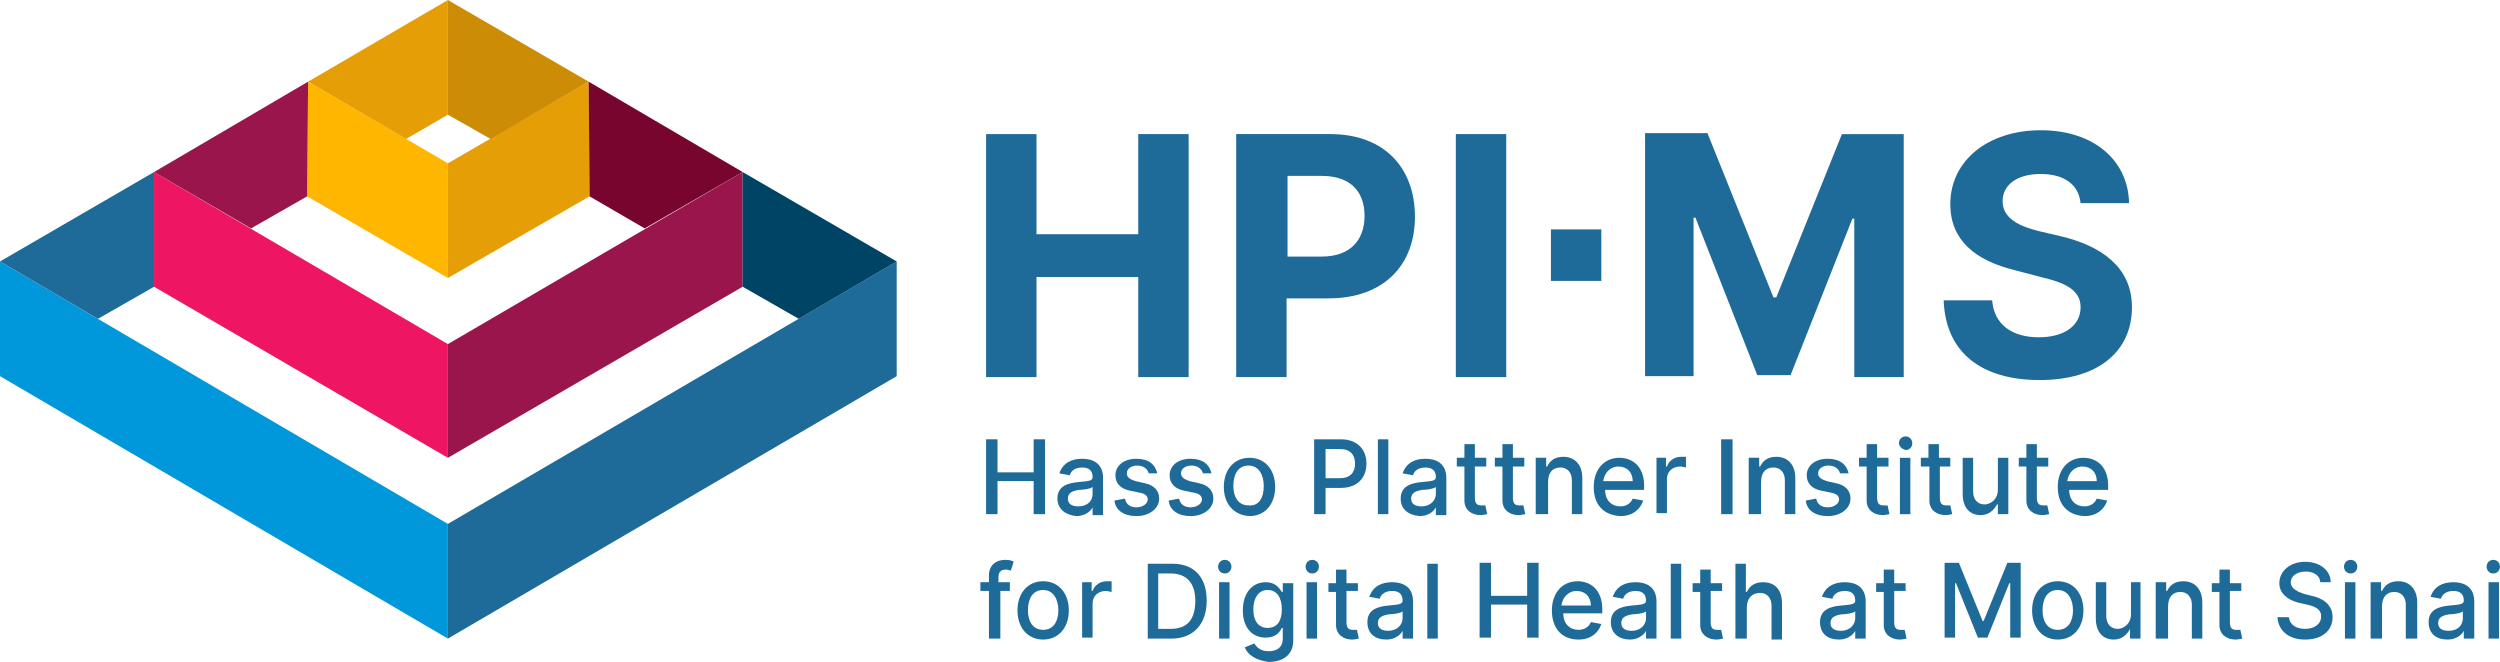 <svg xmlns="http://www.w3.org/2000/svg" fill="none" viewBox="0 0 302.15 80.03"><path d="M54.13 63.319L0 31.601V45.463L54.13 77.181V63.319Z" fill="#0098DB"/><path d="M54.13 41.586L18.618 20.793V34.655L54.13 55.331V41.586Z" fill="#EE1563"/><path d="M54.131 19.736L37.236 9.868L37.122 23.73L54.131 33.598V19.736Z" fill="#FFB600"/><path d="M37.236 9.868L54.13 0V13.862L49.074 16.799L37.236 9.868Z" fill="#E69E07"/><path d="M18.618 20.793L37.236 9.868L37.121 23.73L30.341 27.607L18.618 20.793Z" fill="#99154C"/><path d="M0 31.601L18.618 20.793V34.655L11.838 38.532L0 31.601Z" fill="#1E6A99"/><path d="M54.13 63.319L108.376 31.601V45.463L54.13 77.181V63.319Z" fill="#1E6A99"/><path d="M54.13 41.586L89.758 20.793V34.655L54.13 55.331V41.586Z" fill="#99154C"/><path d="M54.13 19.736L71.14 9.868L71.255 23.73L54.13 33.598V19.736Z" fill="#E69E07"/><path d="M71.14 9.868L54.13 0V13.862L59.302 16.799L71.14 9.868Z" fill="#CC8C06"/><path d="M89.758 20.793L71.14 9.868L71.255 23.73L77.92 27.607L89.758 20.793Z" fill="#78052E"/><path d="M108.376 31.601L89.758 20.793V34.655L96.538 38.532L108.376 31.601Z" fill="#004465"/><path d="M119.18 53.095H120.559V57.089H124.926V53.095H126.305V62.14H124.926V58.146H120.559V62.14H119.18V53.095Z" fill="#1E6A99"/><path d="M127.799 60.261C127.799 58.734 129.063 58.382 130.327 58.264C131.477 58.147 132.051 58.147 132.051 57.677C132.051 56.855 131.592 56.503 130.787 56.503C129.868 56.503 129.408 56.972 129.293 57.442L128.029 57.207C128.489 55.916 129.523 55.446 130.787 55.446C131.821 55.446 133.316 55.798 133.316 57.795V62.258H132.051V61.318C131.821 61.788 131.132 62.375 130.098 62.375C128.833 62.258 127.799 61.553 127.799 60.261ZM132.051 59.674V58.852C131.821 59.087 130.902 59.204 130.442 59.204C129.638 59.322 129.063 59.556 129.063 60.261C129.063 60.966 129.638 61.201 130.327 61.201C131.477 61.201 132.051 60.496 132.051 59.674Z" fill="#1E6A99"/><path d="M138.832 57.207C138.717 56.738 138.258 56.268 137.453 56.268C136.763 56.268 136.189 56.62 136.189 57.207C136.189 57.677 136.534 57.912 137.223 58.147L138.258 58.382C139.522 58.617 140.096 59.322 140.096 60.261C140.096 61.436 138.947 62.375 137.338 62.375C135.844 62.375 134.81 61.67 134.695 60.496L135.959 60.261C136.074 60.966 136.649 61.318 137.338 61.318C138.143 61.318 138.717 60.848 138.717 60.379C138.717 59.909 138.372 59.674 137.798 59.556L136.649 59.322C135.384 59.087 134.81 58.382 134.81 57.442C134.81 56.268 135.844 55.446 137.338 55.446C138.832 55.446 139.637 56.15 139.866 57.207H138.832Z" fill="#1E6A99"/><path d="M145.383 57.207C145.268 56.738 144.808 56.268 144.004 56.268C143.314 56.268 142.739 56.62 142.739 57.207C142.739 57.677 143.084 57.912 143.774 58.147L144.808 58.382C146.072 58.617 146.647 59.322 146.647 60.261C146.647 61.436 145.498 62.375 143.889 62.375C142.395 62.375 141.36 61.67 141.245 60.496L142.51 60.261C142.624 60.966 143.199 61.318 143.889 61.318C144.693 61.318 145.268 60.848 145.268 60.379C145.268 59.909 144.923 59.674 144.348 59.556L143.199 59.322C141.935 59.087 141.36 58.382 141.36 57.442C141.36 56.268 142.395 55.446 143.889 55.446C145.383 55.446 146.187 56.15 146.417 57.207H145.383Z" fill="#1E6A99"/><path d="M147.911 58.852C147.911 56.738 149.176 55.328 151.014 55.328C152.853 55.328 154.117 56.738 154.117 58.852C154.117 60.966 152.853 62.375 151.014 62.375C149.061 62.258 147.911 60.849 147.911 58.852ZM152.738 58.734C152.738 57.443 152.164 56.268 150.899 56.268C149.635 56.268 149.061 57.325 149.061 58.734C149.061 60.026 149.635 61.083 150.899 61.083C152.164 61.201 152.738 60.144 152.738 58.734Z" fill="#1E6A99"/><path d="M158.829 53.095H162.047C164.116 53.095 165.15 54.387 165.15 56.032C165.15 57.676 164.116 58.969 162.047 58.969H160.208V62.14H158.829V53.095ZM161.932 57.794C163.197 57.794 163.771 57.089 163.771 56.032C163.771 54.974 163.197 54.27 161.932 54.27H160.208V57.794H161.932Z" fill="#1E6A99"/><path d="M167.794 62.14H166.53V53.095H167.794V62.14Z" fill="#1E6A99"/><path d="M169.288 60.261C169.288 58.734 170.552 58.382 171.816 58.264C172.965 58.147 173.54 58.147 173.54 57.677C173.54 56.855 173.08 56.503 172.276 56.503C171.356 56.503 170.897 56.972 170.782 57.442L169.517 57.207C169.977 55.916 171.011 55.446 172.276 55.446C173.31 55.446 174.804 55.798 174.804 57.795V62.258H173.54V61.318C173.31 61.788 172.62 62.375 171.586 62.375C170.207 62.258 169.288 61.553 169.288 60.261ZM173.54 59.674V58.852C173.31 59.087 172.391 59.204 171.931 59.204C171.126 59.322 170.552 59.556 170.552 60.261C170.552 60.966 171.126 61.201 171.816 61.201C172.85 61.201 173.54 60.496 173.54 59.674Z" fill="#1E6A99"/><path d="M179.631 56.383H178.252V60.142C178.252 60.964 178.597 61.082 179.056 61.082C179.286 61.082 179.401 61.082 179.516 61.082L179.746 62.139C179.631 62.139 179.286 62.256 178.942 62.256C177.907 62.256 176.988 61.669 176.988 60.494V56.383H176.068V55.325H176.988V53.681H178.252V55.325H179.631V56.383Z" fill="#1E6A99"/><path d="M184.228 56.383H182.849V60.142C182.849 60.964 183.194 61.082 183.653 61.082C183.883 61.082 183.998 61.082 184.113 61.082L184.343 62.139C184.228 62.139 183.883 62.256 183.538 62.256C182.504 62.256 181.585 61.669 181.585 60.494V56.383H180.665V55.325H181.585V53.681H182.849V55.325H184.228V56.383Z" fill="#1E6A99"/><path d="M186.872 62.137H185.607V55.325H186.872V56.382H186.987C187.331 55.677 187.906 55.208 188.94 55.208C190.319 55.208 191.239 56.147 191.239 57.791V62.137H189.975V58.026C189.975 57.087 189.4 56.5 188.595 56.5C187.676 56.5 187.101 57.087 187.101 58.261V62.137H186.872Z" fill="#1E6A99"/><path d="M192.618 58.852C192.618 56.738 193.882 55.328 195.721 55.328C197.215 55.328 198.709 56.268 198.709 58.734V59.204H193.997C193.997 60.496 194.801 61.201 195.836 61.201C196.525 61.201 197.1 60.849 197.33 60.261L198.594 60.496C198.249 61.553 197.33 62.375 195.836 62.375C193.767 62.258 192.618 60.966 192.618 58.852ZM197.33 58.147C197.33 57.09 196.64 56.385 195.606 56.385C194.571 56.385 193.882 57.208 193.767 58.147H197.33Z" fill="#1E6A99"/><path d="M200.088 55.325H201.352V56.382H201.467C201.697 55.677 202.386 55.208 203.191 55.208C203.306 55.208 203.651 55.208 203.766 55.208V56.5C203.651 56.5 203.306 56.382 203.076 56.382C202.157 56.382 201.467 56.969 201.467 57.909V62.02H200.203V55.325H200.088Z" fill="#1E6A99"/><path d="M209.397 62.14H208.018V53.095H209.397V62.14Z" fill="#1E6A99"/><path d="M212.615 62.137H211.351V55.325H212.615V56.382H212.73C213.075 55.677 213.649 55.208 214.684 55.208C216.063 55.208 216.982 56.147 216.982 57.791V62.137H215.718V58.026C215.718 57.087 215.143 56.5 214.339 56.5C213.42 56.5 212.845 57.087 212.845 58.261V62.137H212.615Z" fill="#1E6A99"/><path d="M222.384 57.207C222.269 56.738 221.809 56.268 221.005 56.268C220.315 56.268 219.74 56.62 219.74 57.207C219.74 57.677 220.085 57.912 220.775 58.147L221.809 58.382C223.073 58.617 223.648 59.322 223.648 60.261C223.648 61.436 222.499 62.375 220.89 62.375C219.396 62.375 218.361 61.67 218.246 60.496L219.511 60.261C219.625 60.966 220.2 61.318 220.89 61.318C221.694 61.318 222.269 60.848 222.269 60.379C222.269 59.909 221.924 59.674 221.349 59.556L220.2 59.322C218.936 59.087 218.361 58.382 218.361 57.442C218.361 56.268 219.396 55.446 220.89 55.446C222.384 55.446 223.188 56.15 223.418 57.207H222.384Z" fill="#1E6A99"/><path d="M228.245 56.383H226.866V60.142C226.866 60.964 227.211 61.082 227.67 61.082C227.9 61.082 228.015 61.082 228.13 61.082L228.36 62.139C228.245 62.139 227.9 62.256 227.555 62.256C226.521 62.256 225.602 61.669 225.602 60.494V56.383H224.682V55.325H225.602V53.681H226.866V55.325H228.245V56.383Z" fill="#1E6A99"/><path d="M229.509 53.568C229.509 53.098 229.854 52.746 230.314 52.746C230.773 52.746 231.118 53.098 231.118 53.568C231.118 54.038 230.773 54.391 230.314 54.391C229.854 54.273 229.509 53.921 229.509 53.568ZM229.624 55.33H230.888V62.144H229.624V55.33Z" fill="#1E6A99"/><path d="M235.83 56.383H234.451V60.142C234.451 60.964 234.796 61.082 235.256 61.082C235.485 61.082 235.6 61.082 235.715 61.082L235.945 62.139C235.83 62.139 235.485 62.256 235.141 62.256C234.106 62.256 233.187 61.669 233.187 60.494V56.383H232.153V55.325H233.072V53.681H234.336V55.325H235.715V56.383H235.83Z" fill="#1E6A99"/><path d="M241.462 55.328H242.726V62.141H241.462V60.966H241.347C241.002 61.671 240.312 62.258 239.393 62.258C238.129 62.258 237.209 61.436 237.209 59.674V55.328H238.473V59.439C238.473 60.379 239.048 60.966 239.853 60.966C240.542 60.966 241.462 60.379 241.462 59.204V55.328Z" fill="#1E6A99"/><path d="M247.553 56.383H246.174V60.142C246.174 60.964 246.518 61.082 246.978 61.082C247.208 61.082 247.323 61.082 247.438 61.082L247.668 62.139C247.553 62.139 247.208 62.256 246.863 62.256C245.829 62.256 244.909 61.669 244.909 60.494V56.383H243.99V55.325H244.909V53.681H246.174V55.325H247.553V56.383Z" fill="#1E6A99"/><path d="M248.702 58.852C248.702 56.738 249.966 55.328 251.805 55.328C253.299 55.328 254.793 56.268 254.793 58.734V59.204H250.081C250.081 60.496 250.886 61.201 251.92 61.201C252.61 61.201 253.184 60.849 253.414 60.261L254.678 60.496C254.333 61.553 253.414 62.375 251.92 62.375C249.851 62.258 248.702 60.966 248.702 58.852ZM253.414 58.147C253.414 57.09 252.725 56.385 251.69 56.385C250.656 56.385 249.966 57.208 249.851 58.147H253.414Z" fill="#1E6A99"/><path d="M122.283 71.424H120.903V77.181H119.524V71.424H118.49V70.367H119.524V69.545C119.524 68.253 120.444 67.665 121.478 67.665C122.053 67.665 122.398 67.783 122.512 67.9L122.168 68.957C122.053 68.957 121.823 68.84 121.593 68.84C120.903 68.84 120.674 69.192 120.674 69.78V70.367H122.053V71.424H122.283Z" fill="#1E6A99"/><path d="M122.972 73.773C122.972 71.659 124.236 70.25 126.075 70.25C127.914 70.25 129.178 71.659 129.178 73.773C129.178 75.887 127.914 77.297 126.075 77.297C124.236 77.297 122.972 75.887 122.972 73.773ZM127.914 73.773C127.914 72.481 127.339 71.307 126.075 71.307C124.811 71.307 124.236 72.364 124.236 73.773C124.236 75.065 124.811 76.122 126.075 76.122C127.339 76.122 127.914 75.065 127.914 73.773Z" fill="#1E6A99"/><path d="M130.672 70.367H131.937V71.424H132.051C132.281 70.72 132.971 70.25 133.775 70.25C133.89 70.25 134.235 70.25 134.35 70.25V71.542C134.235 71.542 133.89 71.424 133.66 71.424C132.741 71.424 132.051 72.012 132.051 72.951V77.062H130.787V70.367H130.672Z" fill="#1E6A99"/><path d="M138.717 77.181V68.135H141.705C144.348 68.135 145.843 69.78 145.843 72.599C145.843 75.419 144.234 77.181 141.59 77.181H138.717ZM141.475 76.006C143.544 76.006 144.463 74.831 144.463 72.599C144.463 70.485 143.429 69.31 141.475 69.31H139.981V76.006H141.475Z" fill="#1E6A99"/><path d="M147.222 68.488C147.222 68.018 147.566 67.665 148.026 67.665C148.486 67.665 148.831 68.018 148.831 68.488C148.831 68.957 148.486 69.31 148.026 69.31C147.566 69.31 147.222 68.957 147.222 68.488ZM147.337 70.367H148.601V77.181H147.337V70.367Z" fill="#1E6A99"/><path d="M150.44 78.238L151.589 77.768C151.819 78.121 152.279 78.708 153.313 78.708C154.347 78.708 155.037 78.238 155.037 77.181V75.889H154.922C154.692 76.359 154.232 77.063 152.968 77.063C151.359 77.063 150.21 75.889 150.21 73.774C150.21 71.659 151.359 70.367 152.968 70.367C154.232 70.367 154.692 71.19 154.922 71.542H155.037V70.485H156.301V77.416C156.301 79.178 155.037 80 153.313 80C151.589 79.765 150.785 79.06 150.44 78.238ZM154.922 73.657C154.922 72.247 154.347 71.307 153.198 71.307C152.049 71.307 151.474 72.364 151.474 73.657C151.474 74.949 152.049 75.889 153.198 75.889C154.347 75.889 154.922 75.066 154.922 73.657Z" fill="#1E6A99"/><path d="M157.795 68.488C157.795 68.018 158.14 67.665 158.599 67.665C159.059 67.665 159.404 68.018 159.404 68.488C159.404 68.957 159.059 69.31 158.599 69.31C158.14 69.31 157.795 68.957 157.795 68.488ZM157.91 70.367H159.174V77.181H157.91V70.367Z" fill="#1E6A99"/><path d="M164.116 71.424H162.737V75.184C162.737 76.006 163.082 76.124 163.541 76.124C163.771 76.124 163.886 76.124 164.001 76.124L164.231 77.181C164.116 77.181 163.771 77.298 163.426 77.298C162.392 77.298 161.473 76.711 161.473 75.536V71.542H160.553V70.485H161.473V68.84H162.737V70.485H164.116V71.424Z" fill="#1E6A99"/><path d="M165.265 75.183C165.265 73.656 166.53 73.303 167.794 73.186C168.943 73.069 169.518 73.069 169.518 72.599C169.518 71.777 169.058 71.424 168.253 71.424C167.334 71.424 166.874 71.894 166.759 72.364L165.495 72.129C165.955 70.837 166.989 70.367 168.253 70.367C169.288 70.367 170.782 70.72 170.782 72.716V77.179H169.518V76.24C169.288 76.71 168.598 77.297 167.564 77.297C166.185 77.297 165.265 76.592 165.265 75.183ZM169.518 74.713V73.891C169.288 74.126 168.368 74.243 167.909 74.243C167.104 74.361 166.53 74.595 166.53 75.3C166.53 76.005 167.104 76.24 167.794 76.24C168.828 76.24 169.518 75.535 169.518 74.713Z" fill="#1E6A99"/><path d="M173.77 77.181H172.506V68.135H173.77V77.181Z" fill="#1E6A99"/><path d="M178.826 68.018H180.206V72.012H184.573V68.018H185.952V77.063H184.573V73.069H180.206V77.063H178.826V68.018Z" fill="#1E6A99"/><path d="M187.561 73.773C187.561 71.659 188.825 70.25 190.664 70.25C192.158 70.25 193.652 71.189 193.652 73.656V74.126H188.94C188.94 75.418 189.745 76.122 190.779 76.122C191.469 76.122 192.043 75.77 192.273 75.183L193.537 75.418C193.192 76.475 192.273 77.297 190.779 77.297C188.71 77.297 187.561 75.887 187.561 73.773ZM192.273 73.186C192.273 72.129 191.583 71.424 190.549 71.424C189.515 71.424 188.825 72.246 188.71 73.186H192.273Z" fill="#1E6A99"/><path d="M194.687 75.183C194.687 73.656 195.951 73.303 197.215 73.186C198.364 73.069 198.939 73.069 198.939 72.599C198.939 71.777 198.479 71.424 197.675 71.424C196.755 71.424 196.295 71.894 196.181 72.364L194.916 72.129C195.376 70.837 196.41 70.367 197.675 70.367C198.709 70.367 200.203 70.72 200.203 72.716V77.179H198.939V76.24C198.709 76.71 198.019 77.297 196.985 77.297C195.721 77.297 194.687 76.592 194.687 75.183ZM198.939 74.713V73.891C198.709 74.126 197.79 74.243 197.33 74.243C196.525 74.361 195.951 74.595 195.951 75.3C195.951 76.005 196.525 76.24 197.215 76.24C198.249 76.24 198.939 75.535 198.939 74.713Z" fill="#1E6A99"/><path d="M203.192 77.181H201.927V68.135H203.192V77.181Z" fill="#1E6A99"/><path d="M208.133 71.424H206.753V75.184C206.753 76.006 207.098 76.124 207.558 76.124C207.788 76.124 207.903 76.124 208.018 76.124L208.247 77.181C208.133 77.181 207.788 77.298 207.443 77.298C206.409 77.298 205.489 76.711 205.489 75.536V71.542H204.57V70.485H205.489V68.84H206.753V70.485H208.133V71.424Z" fill="#1E6A99"/><path d="M211.006 77.181H209.742V68.135H211.006V71.542H211.121C211.466 70.837 212.04 70.367 213.075 70.367C214.454 70.367 215.373 71.189 215.373 72.952V77.298H214.109V73.187C214.109 72.247 213.534 71.659 212.73 71.659C211.811 71.659 211.121 72.247 211.121 73.421V77.181H211.006Z" fill="#1E6A99"/><path d="M219.97 75.183C219.97 73.656 221.234 73.303 222.499 73.186C223.648 73.069 224.223 73.069 224.223 72.599C224.223 71.777 223.763 71.424 222.958 71.424C222.039 71.424 221.579 71.894 221.464 72.364L220.2 72.129C220.66 70.837 221.694 70.367 222.958 70.367C223.993 70.367 225.487 70.72 225.487 72.716V77.179H224.223V76.24C223.993 76.71 223.303 77.297 222.269 77.297C220.89 77.297 219.97 76.592 219.97 75.183ZM224.223 74.713V73.891C223.993 74.126 223.073 74.243 222.614 74.243C221.809 74.361 221.234 74.595 221.234 75.3C221.234 76.005 221.809 76.24 222.499 76.24C223.533 76.24 224.223 75.535 224.223 74.713Z" fill="#1E6A99"/><path d="M230.314 71.424H228.935V75.184C228.935 76.006 229.279 76.124 229.739 76.124C229.969 76.124 230.084 76.124 230.199 76.124L230.429 77.181C230.314 77.181 229.969 77.298 229.624 77.298C228.59 77.298 227.67 76.711 227.67 75.536V71.542H226.751V70.485H227.67V68.84H228.935V70.485H230.314V71.424Z" fill="#1E6A99"/><path d="M236.75 68.018L239.623 75.066H239.738L242.611 68.018H244.22V77.063H242.956V70.485H242.841L240.198 77.063H239.048L236.405 70.485H236.29V77.063H235.026V68.018H236.75Z" fill="#1E6A99"/><path d="M245.599 73.773C245.599 71.659 246.863 70.25 248.702 70.25C250.541 70.25 251.805 71.659 251.805 73.773C251.805 75.887 250.541 77.297 248.702 77.297C246.863 77.297 245.599 75.887 245.599 73.773ZM250.541 73.773C250.541 72.481 249.966 71.307 248.702 71.307C247.438 71.307 246.863 72.364 246.863 73.773C246.863 75.065 247.438 76.122 248.702 76.122C249.966 76.122 250.541 75.065 250.541 73.773Z" fill="#1E6A99"/><path d="M257.436 70.367H258.701V77.179H257.436V76.005C257.092 76.71 256.402 77.297 255.483 77.297C254.218 77.297 253.299 76.475 253.299 74.713V70.367H254.563V74.478C254.563 75.418 255.138 76.005 255.942 76.005C256.632 76.005 257.551 75.418 257.551 74.243V70.367H257.436Z" fill="#1E6A99"/><path d="M261.804 77.179H260.539V70.367H261.804V71.424H261.918C262.263 70.72 262.838 70.25 263.872 70.25C265.251 70.25 266.171 71.189 266.171 72.834V77.179H264.907V73.069C264.907 72.129 264.332 71.542 263.527 71.542C262.608 71.542 262.033 72.129 262.033 73.303V77.179H261.804Z" fill="#1E6A99"/><path d="M270.883 71.424H269.504V75.184C269.504 76.006 269.848 76.124 270.308 76.124C270.538 76.124 270.653 76.124 270.768 76.124L270.998 77.181C270.883 77.181 270.538 77.298 270.193 77.298C269.159 77.298 268.239 76.711 268.239 75.536V71.542H267.32V70.485H268.239V68.84H269.504V70.485H270.883V71.424Z" fill="#1E6A99"/><path d="M278.698 69.075C277.549 69.075 276.859 69.662 276.859 70.367C276.859 71.189 277.778 71.542 278.468 71.777L279.387 72.012C280.537 72.247 281.916 72.951 281.916 74.596C281.916 76.123 280.767 77.298 278.583 77.298C276.629 77.298 275.365 76.241 275.25 74.596H276.629C276.744 75.536 277.549 76.006 278.583 76.006C279.732 76.006 280.537 75.418 280.537 74.479C280.537 73.656 279.847 73.304 278.813 73.069L277.778 72.834C276.399 72.482 275.48 71.659 275.48 70.485C275.48 68.957 276.859 67.9 278.583 67.9C280.422 67.9 281.686 68.957 281.686 70.367H280.422C280.422 69.662 279.732 69.075 278.698 69.075Z" fill="#1E6A99"/><path d="M283.295 68.488C283.295 68.018 283.64 67.665 284.1 67.665C284.559 67.665 284.904 68.018 284.904 68.488C284.904 68.957 284.559 69.31 284.1 69.31C283.64 69.31 283.295 68.957 283.295 68.488ZM283.41 70.367H284.674V77.181H283.41V70.367Z" fill="#1E6A99"/><path d="M287.777 77.179H286.513V70.367H287.777V71.424H287.892C288.237 70.72 288.811 70.25 289.846 70.25C291.225 70.25 292.144 71.189 292.144 72.834V77.179H290.765V73.069C290.765 72.129 290.191 71.542 289.386 71.542C288.467 71.542 287.892 72.129 287.892 73.303V77.179H287.777Z" fill="#1E6A99"/><path d="M293.523 75.183C293.523 73.656 294.788 73.303 296.052 73.186C297.201 73.069 297.776 73.069 297.776 72.599C297.776 71.777 297.316 71.424 296.512 71.424C295.592 71.424 295.132 71.894 295.018 72.364L293.753 72.129C294.213 70.837 295.247 70.367 296.512 70.367C297.546 70.367 299.04 70.72 299.04 72.716V77.179H297.776V76.24C297.546 76.71 296.856 77.297 295.822 77.297C294.443 77.297 293.523 76.592 293.523 75.183ZM297.661 74.713V73.891C297.431 74.126 296.512 74.243 296.052 74.243C295.247 74.361 294.673 74.595 294.673 75.3C294.673 76.005 295.247 76.24 295.937 76.24C297.086 76.24 297.661 75.535 297.661 74.713Z" fill="#1E6A99"/><path d="M300.534 68.488C300.534 68.018 300.879 67.665 301.338 67.665C301.798 67.665 302.143 68.018 302.143 68.488C302.143 68.957 301.798 69.31 301.338 69.31C300.879 69.31 300.534 68.957 300.534 68.488ZM300.764 70.367H302.028V77.181H300.764V70.367Z" fill="#1E6A99"/><path d="M119.18 16.207H125.271V28.307H137.568V16.207H143.659V45.576H137.568V33.476H125.271V45.576H119.18V16.207Z" fill="#1E6A99"/><path d="M149.52 16.207H160.783C167.334 16.207 171.011 20.319 171.011 26.193C171.011 32.066 167.219 36.061 160.553 36.061H155.496V45.576H149.405V16.207H149.52ZM159.748 31.009C163.196 31.009 164.92 29.012 164.92 26.075C164.92 23.138 163.196 21.259 159.748 21.259H155.611V31.009H159.748Z" fill="#1E6A99"/><path d="M182.045 45.576H175.954V16.207H182.045V45.576Z" fill="#1E6A99"/><path d="M206.409 16.208L214.339 35.944H214.684L222.614 16.208H230.084V45.576H224.108V26.428H223.878L216.408 45.341H212.385L204.915 26.311H204.685V45.459H198.824V16.09H206.409V16.208Z" fill="#1E6A99"/><path d="M246.633 21.028C243.645 21.028 242.036 22.437 242.036 24.317C242.036 26.431 244.105 27.371 246.518 27.959L249.047 28.546C253.989 29.721 257.666 32.305 257.666 37.122C257.666 42.526 253.529 45.932 246.518 45.932C239.508 45.932 235.141 42.643 234.911 36.299H240.772C241.002 39.236 243.186 40.764 246.403 40.764C249.506 40.764 251.46 39.354 251.46 37.122C251.46 35.125 249.736 34.185 246.633 33.48L243.53 32.658C238.703 31.483 235.715 29.016 235.715 24.669C235.715 19.383 240.312 15.741 246.633 15.741C253.069 15.741 257.207 19.383 257.322 24.552H251.46C251.23 22.32 249.507 21.028 246.633 21.028Z" fill="#1E6A99"/><path d="M193.537 27.724H187.446V33.949H193.537V27.724Z" fill="#1E6A99"/></svg>